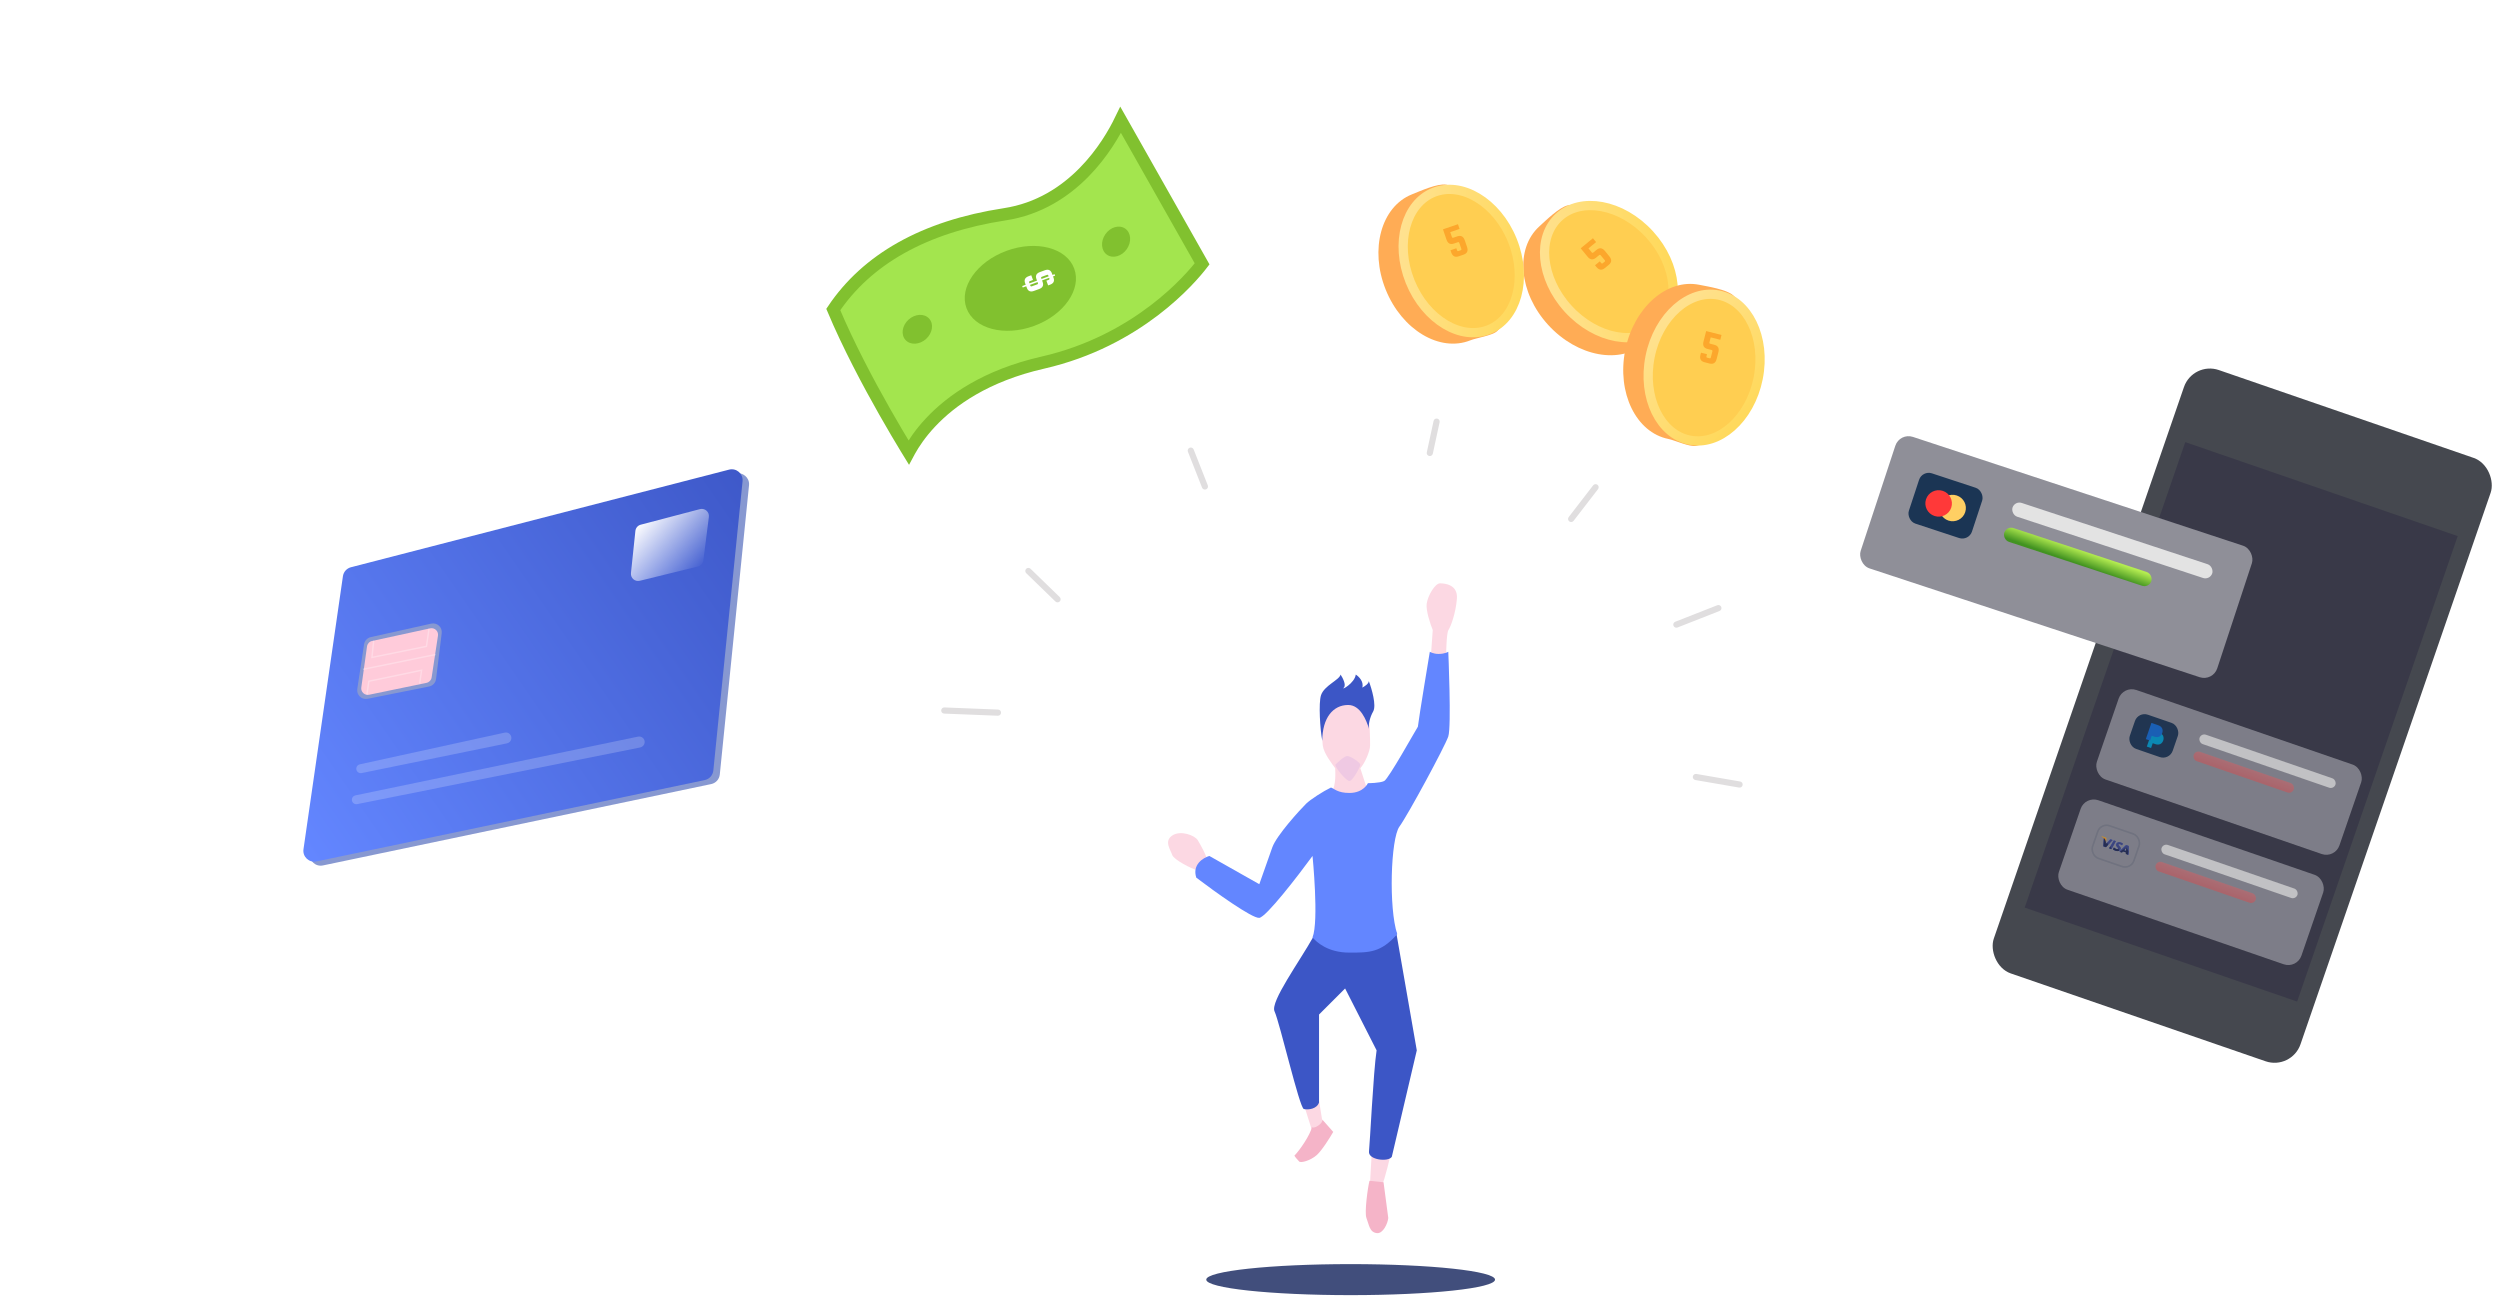 <svg width="1620" height="840" viewBox="0 0 1620 840" fill="none" xmlns="http://www.w3.org/2000/svg">
<path d="M759.646 554.115C760.623 557.022 772.065 562.998 775.526 563.805L782.244 557.749C782.042 554.518 777.603 546.847 776.137 544.425C774.304 541.397 765.142 537.763 759.646 541.397C754.149 545.03 758.424 550.482 759.646 554.115Z" fill="#FCD8E3"/>
<path d="M928.414 408.25L927.229 425.155L937.082 425.155C937.082 423.346 937.338 410.112 938.59 408.25C940.155 405.922 943.287 397.391 944.07 388.084C944.852 378.777 936.243 378 933.111 378C929.979 378 925.282 385.756 924.499 391.186C923.873 395.529 926.847 404.371 928.414 408.25Z" fill="#FCD8E3"/>
<path d="M865.205 497.796C865.205 500.241 866.034 508.39 862.721 514.094C865.759 516.267 869.761 517.354 873.736 517.354C877.712 517.354 883.674 514.416 886.16 512.243L881.481 497.796C884.296 494.833 887.816 486.771 887.816 483.127C887.816 479.052 887.816 467.643 886.16 463.569C884.503 459.494 878.705 455.418 872.08 455.418C865.454 455.418 860.485 458.679 858.829 463.569C857.172 468.458 856.345 476.608 857.172 483.127C857.836 488.342 863.273 495.079 865.205 497.796Z" fill="#FCD8E3"/>
<path d="M873.036 489.906C870.925 489.906 865.998 494.833 865.294 495.537C865.294 497.648 872.332 506.093 874.443 506.093C876.555 506.093 881.482 496.944 881.482 495.537C881.482 494.129 875.147 489.906 873.036 489.906Z" fill="#EFC9E3"/>
<path d="M849.81 731.311L844.883 715.827L853.329 705.974C854.267 709.963 856.284 722.443 856.849 726.384C857.412 730.326 852.625 731.78 849.81 731.311Z" fill="#FCD8E3"/>
<path d="M887.817 765.798L889.225 741.165L902.596 741.165C901.424 747.733 896.967 765.798 895.56 767.909C894.271 769.841 888.756 766.971 887.817 765.798Z" fill="#FCD8E3"/>
<path d="M825.881 655.3C823.066 649.106 842.069 623.16 851.219 606.738L904.707 603.922L918.08 680.636L901.892 749.61C899.781 753.129 886.408 751.721 887.113 746.092C887.676 741.587 889.928 694.478 892.039 680.636L871.629 640.52L854.737 657.411L854.737 714.42C853.33 718.643 847.699 719.347 844.884 718.643C842.068 717.94 829.4 663.043 825.881 655.3Z" fill="#3C56C6"/>
<path d="M816.028 594.772C811.524 595.335 786.937 577.647 775.208 568.733C772.393 560.287 779.665 555.828 783.654 554.656L816.028 572.955C817.906 567.559 822.222 555.219 824.474 549.025C827.289 541.284 842.069 525.096 846.291 520.873C849.108 518.058 857.554 512.662 862.479 510.316C864.59 511.019 866.703 513.836 874.444 513.836C883.593 513.836 886.409 507.501 886.409 507.501C886.409 507.501 894.152 507.501 896.966 506.094C899.781 504.686 917.376 473.014 918.784 470.903C919.488 464.568 926.526 422.34 926.526 422.34C926.526 422.34 928.637 423.748 932.157 423.748C936.379 423.748 938.49 422.34 938.49 422.34C938.49 422.34 940.601 470.903 938.49 477.238C936.379 483.571 912.449 527.911 906.82 535.653C901.189 543.395 899.781 588.439 905.412 605.329C894.855 617.295 887.443 617.295 874.444 617.295C860.368 617.295 853.096 610.492 850.515 607.442C854.737 596.885 850.515 554.656 850.515 554.656C840.897 567.794 820.533 594.209 816.028 594.772Z" fill="#6386FF"/>
<path d="M885.448 789.255C884.075 785.737 886.338 769.308 887.425 765.166L888.826 765.294L896.542 766.119L899.601 789.255C899.279 792.758 896.246 799.433 892.321 799.073C887.416 798.623 887.165 793.652 885.448 789.255Z" fill="#F5B4C8"/>
<path d="M854.212 729.384C851.725 731.048 850.444 730.759 850.115 730.407C849.031 735.37 842.425 745.142 838.765 748.88C839.247 749.845 841.094 751.819 841.884 752.665C842.874 753.721 849.018 752.189 853.188 748.542C856.522 745.625 861.744 737.283 863.937 733.477L856.861 725.465C857.014 726.079 856.699 727.722 854.212 729.384Z" fill="#F5B4C8"/>
<path d="M856.021 450.492C854.332 455.559 855.44 473.014 856.847 480.052C856.847 465.272 863.763 456.826 873.617 456.826C881.498 456.826 885.47 466.68 887.112 472.31C886.642 469.73 887.551 464.99 889.803 461.049C892.056 457.107 888.866 446.269 886.988 441.343C886.988 443.032 884.173 444.861 882.766 445.565C883.892 441.624 880.42 438.293 878.542 437.119C877.839 442.75 868.689 447.676 870.8 445.565C872.489 443.876 870.097 439.232 868.689 437.119C867.986 440.639 858.132 444.158 856.021 450.492Z" fill="#3C56C6"/>
<path d="M875.221 839.251C926.897 839.251 968.789 834.75 968.789 829.198C968.789 823.647 926.897 819.146 875.221 819.146C823.545 819.146 781.653 823.647 781.653 829.198C781.653 834.75 823.545 839.251 875.221 839.251Z" fill="#414E7C"/>
<g filter="url(#filter0_d)">
<path d="M212.404 353.975L186.838 530.91C186.14 535.748 190.465 539.808 195.248 538.805L446.87 486.078C449.871 485.448 452.122 482.948 452.429 479.897L471.369 292.445C471.862 287.572 467.35 283.699 462.608 284.923L217.61 348.166C214.863 348.877 212.81 351.166 212.404 353.975Z" fill="#8798D1"/>
<path d="M208.217 351.378L182.652 528.313C181.953 533.151 186.277 537.21 191.061 536.208L442.684 483.481C445.685 482.851 447.935 480.351 448.242 477.3L467.183 289.848C467.675 284.975 463.163 281.102 458.421 282.326L213.424 345.569C210.676 346.28 208.623 348.569 208.217 351.378Z" fill="url(#paint0_linear)"/>
<path d="M400.89 462.329L217.465 499.069C215.547 499.454 213.809 497.862 214.021 495.917C214.158 494.67 215.083 493.655 216.309 493.4L399.463 455.331C401.886 454.827 404.074 456.882 403.725 459.331C403.51 460.83 402.376 462.031 400.89 462.329Z" fill="white" fill-opacity="0.2"/>
<path d="M314.54 459.682L220.349 478.952C218.425 479.346 216.675 477.75 216.889 475.798C217.026 474.562 217.934 473.551 219.15 473.284L313.07 452.737C315.488 452.207 317.693 454.254 317.342 456.704C317.131 458.189 316.009 459.381 314.54 459.682Z" fill="white" fill-opacity="0.2"/>
<path d="M265.419 382.117L226.264 390.846C223.997 391.351 222.273 393.198 221.924 395.494L217.514 424.457C216.927 428.32 220.355 431.593 224.186 430.826L264.077 422.835C266.457 422.359 268.262 420.413 268.56 418.005L272.232 388.303C272.71 384.439 269.218 381.269 265.419 382.117Z" fill="#8798D1"/>
<path d="M223.823 396.895L220.119 423.481C219.716 426.372 222.3 428.791 225.157 428.199L262.379 420.49C264.108 420.132 265.433 418.736 265.698 416.989L269.807 389.924C270.251 386.998 267.626 384.534 264.735 385.164L227.107 393.35C225.378 393.727 224.067 395.142 223.823 396.895Z" fill="#FFCBDA"/>
<path d="M227.023 404.016L226.57 403.968L226.506 404.585L227.114 404.462L227.023 404.016ZM262.345 396.826L262.435 397.272L262.749 397.208L262.795 396.892L262.345 396.826ZM225.002 419.44L224.909 418.995L224.598 419.06L224.552 419.375L225.002 419.44ZM259.193 412.316L259.643 412.382L259.737 411.738L259.1 411.87L259.193 412.316ZM227.701 393.131L226.57 403.968L227.476 404.063L228.606 393.225L227.701 393.131ZM227.114 404.462L262.435 397.272L262.254 396.38L226.932 403.57L227.114 404.462ZM262.795 396.892L264.46 385.457L263.559 385.326L261.894 396.76L262.795 396.892ZM224.203 428.082L225.453 419.506L224.552 419.375L223.303 427.95L224.203 428.082ZM225.095 419.886L259.286 412.762L259.1 411.87L224.909 418.995L225.095 419.886ZM258.742 412.25L257.494 420.827L258.395 420.958L259.643 412.382L258.742 412.25ZM221.288 412.174L268.381 402.588L268.2 401.696L221.106 411.282L221.288 412.174Z" fill="white" fill-opacity="0.3"/>
<path d="M439.567 307.915L401.174 318.008C399.309 318.499 397.942 320.092 397.741 322.01L394.86 349.357C394.521 352.554 397.459 355.116 400.581 354.348L438.275 345.079C440.14 344.62 441.529 343.061 441.77 341.159L445.35 312.986C445.765 309.724 442.747 307.078 439.567 307.915Z" fill="url(#paint1_linear)"/>
</g>
<path d="M646.6 463.796C647.704 463.84 648.634 462.981 648.678 461.877C648.722 460.773 647.862 459.843 646.759 459.799L646.6 463.796ZM611.963 458.418C610.859 458.374 609.929 459.234 609.885 460.337C609.841 461.441 610.701 462.371 611.804 462.415L611.963 458.418ZM683.905 389.77C684.698 390.539 685.965 390.52 686.734 389.727C687.503 388.934 687.483 387.668 686.69 386.899L683.905 389.77ZM667.774 368.553C666.981 367.784 665.715 367.803 664.946 368.596C664.177 369.389 664.196 370.655 664.989 371.424L667.774 368.553ZM778.93 315.982C779.334 317.01 780.495 317.515 781.523 317.11C782.551 316.706 783.056 315.544 782.652 314.517L778.93 315.982ZM773.496 291.262C773.092 290.234 771.93 289.729 770.903 290.134C769.875 290.538 769.37 291.699 769.774 292.727L773.496 291.262ZM924.564 293.106C924.331 294.186 925.017 295.25 926.096 295.484C927.176 295.717 928.24 295.031 928.474 293.952L924.564 293.106ZM932.868 273.626C933.101 272.547 932.415 271.482 931.336 271.249C930.256 271.015 929.192 271.701 928.958 272.781L932.868 273.626ZM1016.51 335.064C1015.84 335.938 1016 337.194 1016.88 337.869C1017.75 338.543 1019.01 338.381 1019.68 337.506L1016.51 335.064ZM1035.53 316.952C1036.2 316.077 1036.04 314.821 1035.17 314.147C1034.29 313.472 1033.04 313.635 1032.36 314.509L1035.53 316.952ZM1085.54 402.899C1084.51 403.303 1084.01 404.464 1084.41 405.492C1084.82 406.52 1085.98 407.026 1087.01 406.622L1085.54 402.899ZM1114.25 395.917C1115.28 395.513 1115.78 394.352 1115.38 393.324C1114.98 392.296 1113.82 391.79 1112.79 392.194L1114.25 395.917ZM1099.27 501.521C1098.18 501.334 1097.14 502.064 1096.95 503.153C1096.77 504.241 1097.5 505.276 1098.59 505.463L1099.27 501.521ZM1126.92 510.346C1128.01 510.533 1129.04 509.803 1129.23 508.715C1129.42 507.626 1128.69 506.591 1127.6 506.404L1126.92 510.346ZM646.759 459.799L611.963 458.418L611.804 462.415L646.6 463.796L646.759 459.799ZM686.69 386.899L667.774 368.553L664.989 371.424L683.905 389.77L686.69 386.899ZM782.652 314.517L773.496 291.262L769.774 292.727L778.93 315.982L782.652 314.517ZM928.474 293.952L932.868 273.626L928.958 272.781L924.564 293.106L928.474 293.952ZM1019.68 337.506L1035.53 316.952L1032.36 314.509L1016.51 335.064L1019.68 337.506ZM1087.01 406.622L1114.25 395.917L1112.79 392.194L1085.54 402.899L1087.01 406.622ZM1098.59 505.463L1126.92 510.346L1127.6 506.404L1099.27 501.521L1098.59 505.463Z" fill="#E0DEDF"/>
<g filter="url(#filter1_d)">
<path d="M574.825 271.192C574.994 270.875 575.171 270.55 575.356 270.216C578.04 265.366 582.372 258.79 589.018 251.707C602.343 237.506 624.838 221.411 661.643 213.002C723.574 198.851 757.661 158.491 764.962 148.982L712.185 55.681C704.424 71.708 681.546 110.049 637.055 116.857C584.473 124.903 547.615 146.29 525.961 178.577C535.696 201.728 548.651 226.089 559.32 244.886C564.797 254.538 569.658 262.699 573.148 268.444C573.749 269.433 574.309 270.351 574.825 271.192Z" fill="#A3E54E" stroke="#81C12F" stroke-width="8"/>
<path fill-rule="evenodd" clip-rule="evenodd" d="M703.321 143.076C699.491 140.408 699.029 134.451 702.289 129.769C705.549 125.088 711.297 123.455 715.127 126.123C718.958 128.79 719.42 134.748 716.159 139.429C712.899 144.11 707.151 145.743 703.321 143.076Z" fill="#81C12F"/>
<path fill-rule="evenodd" clip-rule="evenodd" d="M572.769 198.305C569.637 194.844 570.527 188.936 574.756 185.108C578.986 181.28 584.954 180.982 588.086 184.443C591.218 187.903 590.328 193.812 586.098 197.64C581.869 201.468 575.901 201.766 572.769 198.305Z" fill="#81C12F"/>
<path fill-rule="evenodd" clip-rule="evenodd" d="M612.273 177.664C607.343 164.226 618.977 147.599 638.258 140.526C657.538 133.453 677.165 138.612 682.094 152.05C687.024 165.488 675.39 182.116 656.11 189.189C636.829 196.262 617.203 191.102 612.273 177.664Z" fill="#81C12F"/>
<path d="M661.648 160.789C662.402 162.953 661.652 164.449 659.396 165.277L656.013 166.518C653.723 167.358 652.184 166.702 651.394 164.551L651.003 163.484L648.739 164.314L648.386 163.352L650.65 162.521L650.268 161.48C649.479 159.329 650.229 157.833 652.519 156.993L654.263 156.353L655.389 159.424L653.203 160.226C653.064 160.277 652.959 160.365 652.887 160.49C652.821 160.632 652.813 160.773 652.864 160.911L653.122 161.614L657.988 159.829L657.607 158.788C656.817 156.636 657.568 155.141 659.858 154.301L663.007 153.145C665.297 152.305 666.837 152.961 667.626 155.112L668.008 156.153L669.361 155.657L669.714 156.62L668.361 157.116L668.686 158.001C669.475 160.152 668.724 161.648 666.434 162.488L665.185 162.946L664.059 159.875L665.724 159.264C665.863 159.214 665.965 159.117 666.031 158.975C666.103 158.85 666.114 158.718 666.063 158.579L665.863 158.033L661.256 159.722L661.648 160.789ZM660.655 158.083L660.903 158.759L665.509 157.07L665.261 156.393C665.21 156.254 665.114 156.152 664.971 156.086C664.835 156.037 664.698 156.039 664.559 156.09L660.994 157.397C660.855 157.448 660.75 157.536 660.677 157.661C660.612 157.804 660.604 157.944 660.655 158.083ZM654.444 163.609L658.27 162.206C658.409 162.155 658.511 162.058 658.577 161.916C658.649 161.791 658.66 161.659 658.609 161.52L658.342 160.792L653.475 162.577L653.743 163.306C653.793 163.444 653.887 163.538 654.023 163.587C654.165 163.653 654.306 163.66 654.444 163.609Z" fill="white"/>
</g>
<g filter="url(#filter2_d)">
<path fill-rule="evenodd" clip-rule="evenodd" d="M1052.07 200.053C1055.1 197.295 1064.48 192.091 1066.18 188.449C1073.33 173.08 1061.7 153.138 1046.39 136.322C1032.49 121.064 1017.34 107.949 1002.03 111.061C996.476 112.191 987.675 120.895 983.463 124.731C967.655 139.129 970.198 167.662 989.143 188.462C1008.09 209.262 1036.26 214.451 1052.07 200.053Z" fill="#FFAC55"/>
<path d="M1054.96 129.947C1064.03 139.906 1069.09 151.636 1070.06 162.459C1071.02 173.279 1067.9 183.008 1060.83 189.44C1053.77 195.872 1043.79 198.079 1033.11 196.111C1022.43 194.143 1011.22 188.006 1002.15 178.047C993.076 168.087 988.01 156.357 987.045 145.534C986.081 134.714 989.208 124.986 996.269 118.554C1003.33 112.122 1013.31 109.915 1023.99 111.883C1034.68 113.851 1045.89 119.988 1054.96 129.947Z" fill="#FFCE51" stroke="url(#paint2_linear)" stroke-width="6"/>
<path d="M1015.32 138.939L1017.52 141.626C1017.62 141.75 1017.75 141.828 1017.9 141.857C1018.07 141.874 1018.22 141.832 1018.34 141.729L1020.56 139.911C1022.5 138.329 1024.3 138.566 1025.99 140.621L1028.88 144.149C1030.56 146.205 1030.44 148.024 1028.51 149.606L1025.91 151.73C1023.98 153.313 1022.18 153.076 1020.49 151.02L1019.57 149.899L1022.68 147.353L1023.66 148.545C1023.76 148.669 1023.89 148.746 1024.04 148.776C1024.21 148.793 1024.36 148.75 1024.48 148.648L1025.86 147.519C1025.98 147.417 1026.05 147.287 1026.05 147.13C1026.07 146.96 1026.02 146.813 1025.92 146.688L1023.18 143.347C1023.08 143.223 1022.95 143.152 1022.78 143.135C1022.62 143.106 1022.48 143.142 1022.36 143.244L1020.16 145.043C1018.23 146.625 1016.42 146.388 1014.74 144.333L1010.28 138.89L1018.22 132.382L1020.27 134.882L1015.32 138.939Z" fill="#FCA72C"/>
</g>
<g filter="url(#filter3_d)">
<path fill-rule="evenodd" clip-rule="evenodd" d="M1067.14 262.452C1071.15 263.254 1080.91 267.725 1084.85 266.93C1101.46 263.574 1110.62 242.384 1115.08 220.079C1119.12 199.841 1120.69 179.863 1109.11 169.387C1104.9 165.582 1092.67 163.658 1087.09 162.542C1066.12 158.355 1044.66 177.326 1039.15 204.916C1033.64 232.505 1046.17 258.265 1067.14 262.452Z" fill="#FFAC55"/>
<path d="M1125.29 223.197C1122.65 236.407 1116.22 247.444 1108.07 254.639C1099.93 261.833 1090.25 265.086 1080.88 263.216C1071.51 261.345 1063.82 254.621 1059.07 244.853C1054.31 235.082 1052.61 222.419 1055.25 209.208C1057.88 195.998 1064.32 184.962 1072.46 177.766C1080.6 170.572 1090.29 167.319 1099.66 169.19C1109.02 171.06 1116.72 177.784 1121.47 187.553C1126.22 197.323 1127.93 209.986 1125.29 223.197Z" fill="#FFCE51" stroke="url(#paint3_linear)" stroke-width="6"/>
<path d="M1094.54 196.616L1093.68 199.981C1093.64 200.137 1093.66 200.286 1093.73 200.428C1093.81 200.575 1093.93 200.669 1094.09 200.708L1096.87 201.417C1099.29 202.033 1100.17 203.629 1099.52 206.204L1098.39 210.623C1097.73 213.199 1096.2 214.178 1093.78 213.562L1090.53 212.734C1088.11 212.118 1087.23 210.522 1087.88 207.947L1088.24 206.542L1092.13 207.533L1091.75 209.026C1091.71 209.182 1091.73 209.331 1091.8 209.473C1091.88 209.62 1092 209.713 1092.16 209.753L1093.89 210.193C1094.04 210.233 1094.18 210.206 1094.31 210.114C1094.46 210.027 1094.55 209.905 1094.59 209.749L1095.66 205.564C1095.7 205.408 1095.67 205.257 1095.59 205.11C1095.52 204.968 1095.41 204.877 1095.25 204.837L1092.5 204.136C1090.08 203.52 1089.2 201.924 1089.86 199.349L1091.59 192.53L1101.54 195.065L1100.75 198.197L1094.54 196.616Z" fill="#FCA72C"/>
</g>
<g filter="url(#filter4_d)">
<path fill-rule="evenodd" clip-rule="evenodd" d="M938.855 198.51C942.655 196.983 953.268 195.383 956.127 192.562C968.196 180.657 964.261 157.91 955.779 136.806C948.082 117.657 938.463 100.077 923.035 97.651C917.431 96.77 906.145 101.853 900.859 103.978C881.02 111.952 873.442 139.578 883.934 165.682C894.427 191.787 919.015 206.484 938.855 198.51Z" fill="#FFAC55"/>
<path d="M966.035 133.823C971.058 146.322 971.711 159.083 968.837 169.562C965.964 180.038 959.638 188.063 950.775 191.625C941.912 195.187 931.792 193.772 922.468 188.199C913.141 182.624 904.781 172.961 899.757 160.462C894.733 147.963 894.08 135.202 896.954 124.723C899.828 114.247 906.154 106.222 915.017 102.66C923.88 99.097 934 100.512 943.324 106.086C952.65 111.661 961.011 121.323 966.035 133.823Z" fill="#FFCE51" stroke="url(#paint4_linear)" stroke-width="6"/>
<path d="M925.75 128.412L926.875 131.698C926.927 131.85 927.02 131.967 927.154 132.049C927.308 132.124 927.461 132.136 927.613 132.084L930.328 131.154C932.69 130.346 934.301 131.199 935.162 133.713L936.638 138.028C937.499 140.542 936.749 142.203 934.387 143.012L931.215 144.098C928.853 144.906 927.242 144.053 926.381 141.539L925.912 140.167L929.712 138.867L930.21 140.324C930.263 140.476 930.356 140.593 930.49 140.675C930.644 140.75 930.797 140.762 930.949 140.709L932.635 140.132C932.787 140.08 932.891 139.981 932.947 139.834C933.023 139.68 933.034 139.527 932.982 139.375L931.583 135.289C931.531 135.137 931.428 135.023 931.275 134.948C931.141 134.866 930.997 134.851 930.845 134.904L928.159 135.823C925.797 136.632 924.186 135.779 923.325 133.264L921.046 126.607L930.761 123.281L931.807 126.339L925.75 128.412Z" fill="#FCA72C"/>
</g>
<g filter="url(#filter5_d)">
<rect x="1427.15" y="485.028" width="102.169" height="135.511" rx="17.78" transform="rotate(19.023 1427.15 485.028)" fill="black" fill-opacity="0.01"/>
<rect x="1407" y="212" width="210.208" height="413.579" rx="17.78" transform="rotate(19.023 1407 212)" fill="#45484F"/>
<rect width="186.811" height="319.18" transform="matrix(-0.945 -0.326 -0.326 0.945 1578.6 325.392)" fill="#393948"/>
<mask id="mask0" mask-type="alpha" maskUnits="userSpaceOnUse" x="1297" y="264" width="282" height="364">
<rect width="186.811" height="319.18" transform="matrix(-0.945 -0.326 -0.326 0.945 1578.6 325.392)" fill="white"/>
</mask>
<g mask="url(#mask0)">
<g opacity="0.8" filter="url(#filter6_d)">
<rect x="1361.82" y="419.185" width="166.26" height="61.325" rx="9" transform="rotate(19.023 1361.82 419.185)" fill="#8F8F98"/>
<rect x="1412.38" y="450.048" width="93.123" height="6.429" rx="3.214" transform="rotate(19.023 1412.38 450.048)" fill="#E3E3E3"/>
<rect opacity="0.5" x="1408.56" y="461.126" width="68.585" height="6.429" rx="3.214" transform="rotate(19.023 1408.56 461.126)" fill="url(#paint5_linear)"/>
<rect x="1371.93" y="436.681" width="28.323" height="22.336" rx="6.05" transform="rotate(19.023 1371.93 436.681)" fill="#1B3554" stroke="#1B3554" stroke-width="1.1"/>
<path fill-rule="evenodd" clip-rule="evenodd" d="M1380.76 448.279L1385.31 449.847C1387.8 450.706 1388.45 452.858 1387.76 454.85C1387.07 456.873 1385.23 458.071 1382.73 457.211L1380.97 456.602L1379.89 459.724L1377.14 458.777L1380.76 448.279Z" fill="#009CCE"/>
<path fill-rule="evenodd" clip-rule="evenodd" d="M1380.12 443.448L1384.67 445.015C1387.16 445.874 1387.81 448.026 1387.13 450.018C1386.43 452.041 1384.59 453.239 1382.09 452.38L1380.33 451.77L1379.25 454.892L1376.5 453.946L1380.12 443.448Z" fill="#1369CF"/>
</g>
<g opacity="0.8" filter="url(#filter7_d)">
<rect x="1337.19" y="490.626" width="166.26" height="61.325" rx="9" transform="rotate(19.023 1337.19 490.626)" fill="#8F8F98"/>
<rect x="1387.75" y="521.489" width="93.123" height="6.429" rx="3.214" transform="rotate(19.023 1387.75 521.489)" fill="#E3E3E3"/>
<rect opacity="0.5" x="1383.93" y="532.567" width="68.585" height="6.429" rx="3.214" transform="rotate(19.023 1383.93 532.567)" fill="url(#paint6_linear)"/>
<rect opacity="0.15" x="1347.3" y="508.122" width="28.323" height="22.336" rx="6.05" transform="rotate(19.023 1347.3 508.122)" stroke="#1B3554" stroke-width="1.1"/>
<g opacity="0.8">
<path d="M1352.72 524.685L1355.6 519.515L1357.13 520.042L1354.28 525.223L1352.72 524.685Z" fill="#3C58BF"/>
<path d="M1352.72 524.685L1355.87 519.61L1357.13 520.042L1354.28 525.223L1352.72 524.685Z" fill="#293688"/>
<path d="M1361.7 521.686C1361.43 521.459 1360.99 521.167 1360.37 520.956C1358.84 520.429 1357.48 520.814 1357.1 521.916C1356.81 522.742 1357.43 523.434 1357.95 523.92C1358.47 524.407 1358.59 524.654 1358.5 524.898C1358.38 525.266 1357.82 525.28 1357.39 525.133C1356.78 524.922 1356.48 524.714 1356.03 524.32L1355.85 524.155L1355.2 525.335C1355.52 525.615 1356.14 526 1356.84 526.243C1358.46 526.802 1359.8 526.406 1360.2 525.243C1360.42 524.601 1360.19 523.974 1359.41 523.26C1358.95 522.794 1358.67 522.525 1358.76 522.25C1358.85 522.005 1359.21 521.855 1359.82 522.066C1360.34 522.246 1360.68 522.464 1360.91 522.681L1361.04 522.795L1361.7 521.686Z" fill="#3C58BF"/>
<path d="M1361.7 521.686C1361.43 521.459 1360.99 521.167 1360.37 520.956C1358.84 520.429 1357.75 520.909 1357.38 522.01C1357.09 522.837 1357.43 523.434 1357.95 523.92C1358.47 524.407 1358.59 524.654 1358.5 524.898C1358.38 525.266 1357.82 525.28 1357.39 525.133C1356.78 524.922 1356.48 524.714 1356.03 524.32L1355.85 524.155L1355.2 525.335C1355.52 525.615 1356.14 526 1356.84 526.243C1358.46 526.802 1359.8 526.406 1360.2 525.243C1360.42 524.601 1360.19 523.974 1359.41 523.26C1358.95 522.794 1358.67 522.525 1358.76 522.25C1358.85 522.005 1359.21 521.855 1359.82 522.066C1360.34 522.246 1360.68 522.464 1360.91 522.681L1361.04 522.795L1361.7 521.686Z" fill="#293688"/>
<path fill-rule="evenodd" clip-rule="evenodd" d="M1363.18 522.764C1363.44 522.479 1363.74 522.561 1364.14 522.709L1365.43 523.189L1365.39 528.895L1363.8 528.304L1363.84 527.365L1361.72 526.578L1361.15 527.32L1359.36 526.655L1363.18 522.764ZM1363.51 524.57C1363.51 524.57 1362.55 525.649 1362.38 525.875L1362.37 525.905L1363.81 526.435C1363.83 526.116 1363.86 524.667 1363.86 524.667L1363.9 524.129C1363.73 524.297 1363.51 524.57 1363.51 524.57Z" fill="#3C58BF"/>
<path fill-rule="evenodd" clip-rule="evenodd" d="M1363.57 522.911C1363.84 522.627 1364.14 522.709 1364.54 522.857L1365.43 523.189L1365.39 528.895L1363.8 528.304L1363.84 527.365L1361.72 526.578L1361.15 527.32L1359.36 526.655L1363.57 522.911ZM1363.51 524.57C1363.51 524.57 1362.6 525.632 1362.38 525.875L1362.37 525.905L1363.81 526.435C1363.83 526.116 1363.86 524.667 1363.86 524.667L1363.9 524.129C1363.73 524.297 1363.51 524.57 1363.51 524.57Z" fill="#293688"/>
<path d="M1350.48 522.063L1350.6 521.214C1350.64 520.201 1350.1 518.885 1349.29 518.058L1348.98 523.429L1350.63 523.999L1355.01 519.345L1353.36 518.776L1350.48 522.063Z" fill="#3C58BF"/>
<path d="M1350.48 522.063L1350.6 521.214C1350.64 520.201 1350.1 518.885 1349.29 518.058L1348.98 523.429L1350.63 523.999L1355.01 519.345L1353.66 518.881L1350.48 522.063Z" fill="#293688"/>
<path d="M1347.55 516.741L1347.8 516.897C1349.6 518.031 1350.55 519.658 1350.6 521.214L1350.94 518.424C1350.98 518.025 1350.73 517.838 1350.4 517.722L1347.55 516.741V516.741Z" fill="#FFBC00"/>
<path d="M1347.55 516.741C1349.35 517.875 1350.56 519.627 1350.61 521.184L1350.83 518.832C1350.87 518.433 1350.64 518.113 1350.3 517.997L1347.55 516.741Z" fill="#F7981D"/>
<path d="M1347.55 516.741C1349.35 517.875 1350.56 519.627 1350.61 521.184L1350.65 519.864C1350.68 519.465 1350.69 519.056 1350.31 518.755L1347.55 516.741Z" fill="#ED7C00"/>
<path d="M1352.07 522.406L1351.38 521.007L1350.49 522.001L1350.64 521.193C1350.68 520.181 1350.14 518.865 1349.33 518.038L1349.02 523.408L1350.67 523.978L1352.07 522.406Z" fill="#051244"/>
<path d="M1354.28 525.224L1353.43 523.423L1352.72 524.686L1354.28 525.224Z" fill="#051244"/>
<path d="M1358.45 524.539C1358.53 524.704 1358.56 524.817 1358.49 524.929C1358.36 525.296 1357.81 525.311 1357.38 525.163C1356.77 524.952 1356.47 524.744 1356.02 524.35L1355.84 524.185L1355.19 525.366C1355.5 525.645 1356.12 526.03 1356.83 526.273C1357.81 526.61 1358.7 526.609 1359.33 526.278L1358.45 524.539Z" fill="#051244"/>
<path d="M1359.57 527.048L1361.01 527.544L1361.63 526.732L1363.59 527.407L1363.46 528.388L1364.93 528.895L1365.18 526.482L1363.95 524.074L1363.88 524.595C1363.88 524.595 1363.71 526.077 1363.66 526.405L1362.38 525.961C1362.61 525.698 1363.55 524.551 1363.55 524.551C1363.55 524.551 1363.79 524.256 1363.95 524.074" fill="#051244"/>
</g>
</g>
</g>
<g filter="url(#filter8_d)">
<rect x="1216.99" y="242.286" width="243.272" height="89.731" rx="9" transform="rotate(18.24 1216.99 242.286)" fill="#8F8F98"/>
<rect x="1291.59" y="286.429" width="136.258" height="9.406" rx="4.703" transform="rotate(18.24 1291.59 286.429)" fill="#E3E3E3"/>
<rect x="1286.23" y="302.713" width="100.353" height="9.406" rx="4.703" transform="rotate(18.24 1286.23 302.713)" fill="url(#paint7_linear)"/>
<rect x="1231.97" y="267.36" width="41.952" height="33.192" rx="6.05" transform="rotate(18.24 1231.97 267.36)" fill="#1B3554" stroke="#1B3554" stroke-width="1.1"/>
<path fill-rule="evenodd" clip-rule="evenodd" d="M1248.6 299.341C1253.12 300.829 1257.98 298.39 1259.46 293.893C1260.95 289.397 1258.49 284.545 1253.97 283.056C1249.45 281.568 1244.59 284.007 1243.11 288.504C1241.63 293 1244.09 297.852 1248.6 299.341Z" fill="#FFCF63"/>
<path fill-rule="evenodd" clip-rule="evenodd" d="M1239.56 296.36C1244.08 297.849 1248.94 295.41 1250.42 290.913C1251.9 286.416 1249.44 281.564 1244.93 280.076C1240.41 278.587 1235.55 281.026 1234.06 285.523C1232.58 290.02 1235.04 294.872 1239.56 296.36Z" fill="#FF3939" style="mix-blend-mode:hard-light"/>
</g>
</g>
<defs>
<filter id="filter0_d" x="105.969" y="185.567" width="464.954" height="479.888" filterUnits="userSpaceOnUse" color-interpolation-filters="sRGB">
<feFlood flood-opacity="0" result="BackgroundImageFix"/>
<feColorMatrix in="SourceAlpha" type="matrix" values="0 0 0 0 0 0 0 0 0 0 0 0 0 0 0 0 0 0 127 0"/>
<feOffset dx="14" dy="22"/>
<feColorMatrix type="matrix" values="0 0 0 0 0 0 0 0 0 0 0 0 0 0 0 0 0 0 0.045 0"/>
<feBlend mode="normal" in2="BackgroundImageFix" result="effect1_dropShadow"/>
<feBlend mode="normal" in="SourceGraphic" in2="effect1_dropShadow" result="shape"/>
</filter>
<filter id="filter1_d" x="491.403" y="2.457" width="319.986" height="347.73" filterUnits="userSpaceOnUse" color-interpolation-filters="sRGB">
<feFlood flood-opacity="0" result="BackgroundImageFix"/>
<feColorMatrix in="SourceAlpha" type="matrix" values="0 0 0 0 0 0 0 0 0 0 0 0 0 0 0 0 0 0 127 0"/>
<feOffset dx="14" dy="22"/>
<feColorMatrix type="matrix" values="0 0 0 0 0 0 0 0 0 0 0 0 0 0 0 0 0 0 0.045 0"/>
<feBlend mode="normal" in2="BackgroundImageFix" result="effect1_dropShadow"/>
<feBlend mode="normal" in="SourceGraphic" in2="effect1_dropShadow" result="shape"/>
</filter>
<filter id="filter2_d" x="954.817" y="90.266" width="150.659" height="158.917" filterUnits="userSpaceOnUse" color-interpolation-filters="sRGB">
<feFlood flood-opacity="0" result="BackgroundImageFix"/>
<feColorMatrix in="SourceAlpha" type="matrix" values="0 0 0 0 0 0 0 0 0 0 0 0 0 0 0 0 0 0 127 0"/>
<feOffset dx="14" dy="22"/>
<feColorMatrix type="matrix" values="0 0 0 0 0 0 0 0 0 0 0 0 0 0 0 0 0 0 0.045 0"/>
<feBlend mode="normal" in2="BackgroundImageFix" result="effect1_dropShadow"/>
<feBlend mode="normal" in="SourceGraphic" in2="effect1_dropShadow" result="shape"/>
</filter>
<filter id="filter3_d" x="1028.89" y="154.927" width="123.321" height="140.812" filterUnits="userSpaceOnUse" color-interpolation-filters="sRGB">
<feFlood flood-opacity="0" result="BackgroundImageFix"/>
<feColorMatrix in="SourceAlpha" type="matrix" values="0 0 0 0 0 0 0 0 0 0 0 0 0 0 0 0 0 0 127 0"/>
<feOffset dx="14" dy="22"/>
<feColorMatrix type="matrix" values="0 0 0 0 0 0 0 0 0 0 0 0 0 0 0 0 0 0 0.045 0"/>
<feBlend mode="normal" in2="BackgroundImageFix" result="effect1_dropShadow"/>
<feBlend mode="normal" in="SourceGraphic" in2="effect1_dropShadow" result="shape"/>
</filter>
<filter id="filter4_d" x="864.924" y="85.438" width="136.892" height="150.841" filterUnits="userSpaceOnUse" color-interpolation-filters="sRGB">
<feFlood flood-opacity="0" result="BackgroundImageFix"/>
<feColorMatrix in="SourceAlpha" type="matrix" values="0 0 0 0 0 0 0 0 0 0 0 0 0 0 0 0 0 0 127 0"/>
<feOffset dx="14" dy="22"/>
<feColorMatrix type="matrix" values="0 0 0 0 0 0 0 0 0 0 0 0 0 0 0 0 0 0 0.045 0"/>
<feBlend mode="normal" in2="BackgroundImageFix" result="effect1_dropShadow"/>
<feBlend mode="normal" in="SourceGraphic" in2="effect1_dropShadow" result="shape"/>
</filter>
<filter id="filter5_d" x="1188.91" y="212" width="430.823" height="481.51" filterUnits="userSpaceOnUse" color-interpolation-filters="sRGB">
<feFlood flood-opacity="0" result="BackgroundImageFix"/>
<feColorMatrix in="SourceAlpha" type="matrix" values="0 0 0 0 0 0 0 0 0 0 0 0 0 0 0 0 0 0 127 0"/>
<feOffset dx="14" dy="22"/>
<feColorMatrix type="matrix" values="0 0 0 0 0 0 0 0 0 0 0 0 0 0 0 0 0 0 0.045 0"/>
<feBlend mode="normal" in2="BackgroundImageFix" result="effect1_dropShadow"/>
<feBlend mode="normal" in="SourceGraphic" in2="effect1_dropShadow" result="shape"/>
</filter>
<filter id="filter6_d" x="1340.27" y="420.625" width="180.29" height="115.29" filterUnits="userSpaceOnUse" color-interpolation-filters="sRGB">
<feFlood flood-opacity="0" result="BackgroundImageFix"/>
<feColorMatrix in="SourceAlpha" type="matrix" values="0 0 0 0 0 0 0 0 0 0 0 0 0 0 0 0 0 0 127 0"/>
<feOffset dy="3"/>
<feGaussianBlur stdDeviation="2"/>
<feColorMatrix type="matrix" values="0 0 0 0 0.106 0 0 0 0 0.208 0 0 0 0 0.329 0 0 0 0.035 0"/>
<feBlend mode="normal" in2="BackgroundImageFix" result="effect1_dropShadow"/>
<feBlend mode="normal" in="SourceGraphic" in2="effect1_dropShadow" result="shape"/>
</filter>
<filter id="filter7_d" x="1315.64" y="492.066" width="180.29" height="115.29" filterUnits="userSpaceOnUse" color-interpolation-filters="sRGB">
<feFlood flood-opacity="0" result="BackgroundImageFix"/>
<feColorMatrix in="SourceAlpha" type="matrix" values="0 0 0 0 0 0 0 0 0 0 0 0 0 0 0 0 0 0 127 0"/>
<feOffset dy="3"/>
<feGaussianBlur stdDeviation="2"/>
<feColorMatrix type="matrix" values="0 0 0 0 0.106 0 0 0 0 0.208 0 0 0 0 0.329 0 0 0 0.035 0"/>
<feBlend mode="normal" in2="BackgroundImageFix" result="effect1_dropShadow"/>
<feBlend mode="normal" in="SourceGraphic" in2="effect1_dropShadow" result="shape"/>
</filter>
<filter id="filter8_d" x="1165.91" y="235.286" width="305.134" height="207.365" filterUnits="userSpaceOnUse" color-interpolation-filters="sRGB">
<feFlood flood-opacity="0" result="BackgroundImageFix"/>
<feColorMatrix in="SourceAlpha" type="matrix" values="0 0 0 0 0 0 0 0 0 0 0 0 0 0 0 0 0 0 127 0"/>
<feOffset dy="16"/>
<feGaussianBlur stdDeviation="11.5"/>
<feColorMatrix type="matrix" values="0 0 0 0 0.106 0 0 0 0 0.208 0 0 0 0 0.329 0 0 0 0.177 0"/>
<feBlend mode="normal" in2="BackgroundImageFix" result="effect1_dropShadow"/>
<feBlend mode="normal" in="SourceGraphic" in2="effect1_dropShadow" result="shape"/>
</filter>
<linearGradient id="paint0_linear" x1="271.298" y1="654.903" x2="594.838" y2="431.637" gradientUnits="userSpaceOnUse">
<stop stop-color="#6386FF"/>
<stop offset="1" stop-color="#3C56C6"/>
</linearGradient>
<linearGradient id="paint1_linear" x1="379.359" y1="339.754" x2="416.084" y2="372.594" gradientUnits="userSpaceOnUse">
<stop stop-color="white"/>
<stop offset="1" stop-color="white" stop-opacity="0.01"/>
</linearGradient>
<linearGradient id="paint2_linear" x1="973.184" y1="212.464" x2="1087.98" y2="186.925" gradientUnits="userSpaceOnUse">
<stop stop-color="#FFE4A0"/>
<stop offset="1" stop-color="#FFD855"/>
</linearGradient>
<linearGradient id="paint3_linear" x1="1010.36" y1="206.303" x2="1099" y2="283.578" gradientUnits="userSpaceOnUse">
<stop stop-color="#FFE4A0"/>
<stop offset="1" stop-color="#FFD855"/>
</linearGradient>
<linearGradient id="paint4_linear" x1="860.601" y1="182.603" x2="977.088" y2="198.744" gradientUnits="userSpaceOnUse">
<stop stop-color="#FFE4A0"/>
<stop offset="1" stop-color="#FFD855"/>
</linearGradient>
<linearGradient id="paint5_linear" x1="1378.64" y1="452.078" x2="1378.56" y2="467.198" gradientUnits="userSpaceOnUse">
<stop stop-color="#FF8888"/>
<stop offset="1" stop-color="#FF5050"/>
</linearGradient>
<linearGradient id="paint6_linear" x1="1354.01" y1="523.519" x2="1353.93" y2="538.639" gradientUnits="userSpaceOnUse">
<stop stop-color="#FF8888"/>
<stop offset="1" stop-color="#FF5050"/>
</linearGradient>
<linearGradient id="paint7_linear" x1="1317.35" y1="301.939" x2="1317.12" y2="311.143" gradientUnits="userSpaceOnUse">
<stop stop-color="#B4EC51"/>
<stop offset="1" stop-color="#429321"/>
</linearGradient>
</defs>
</svg>
